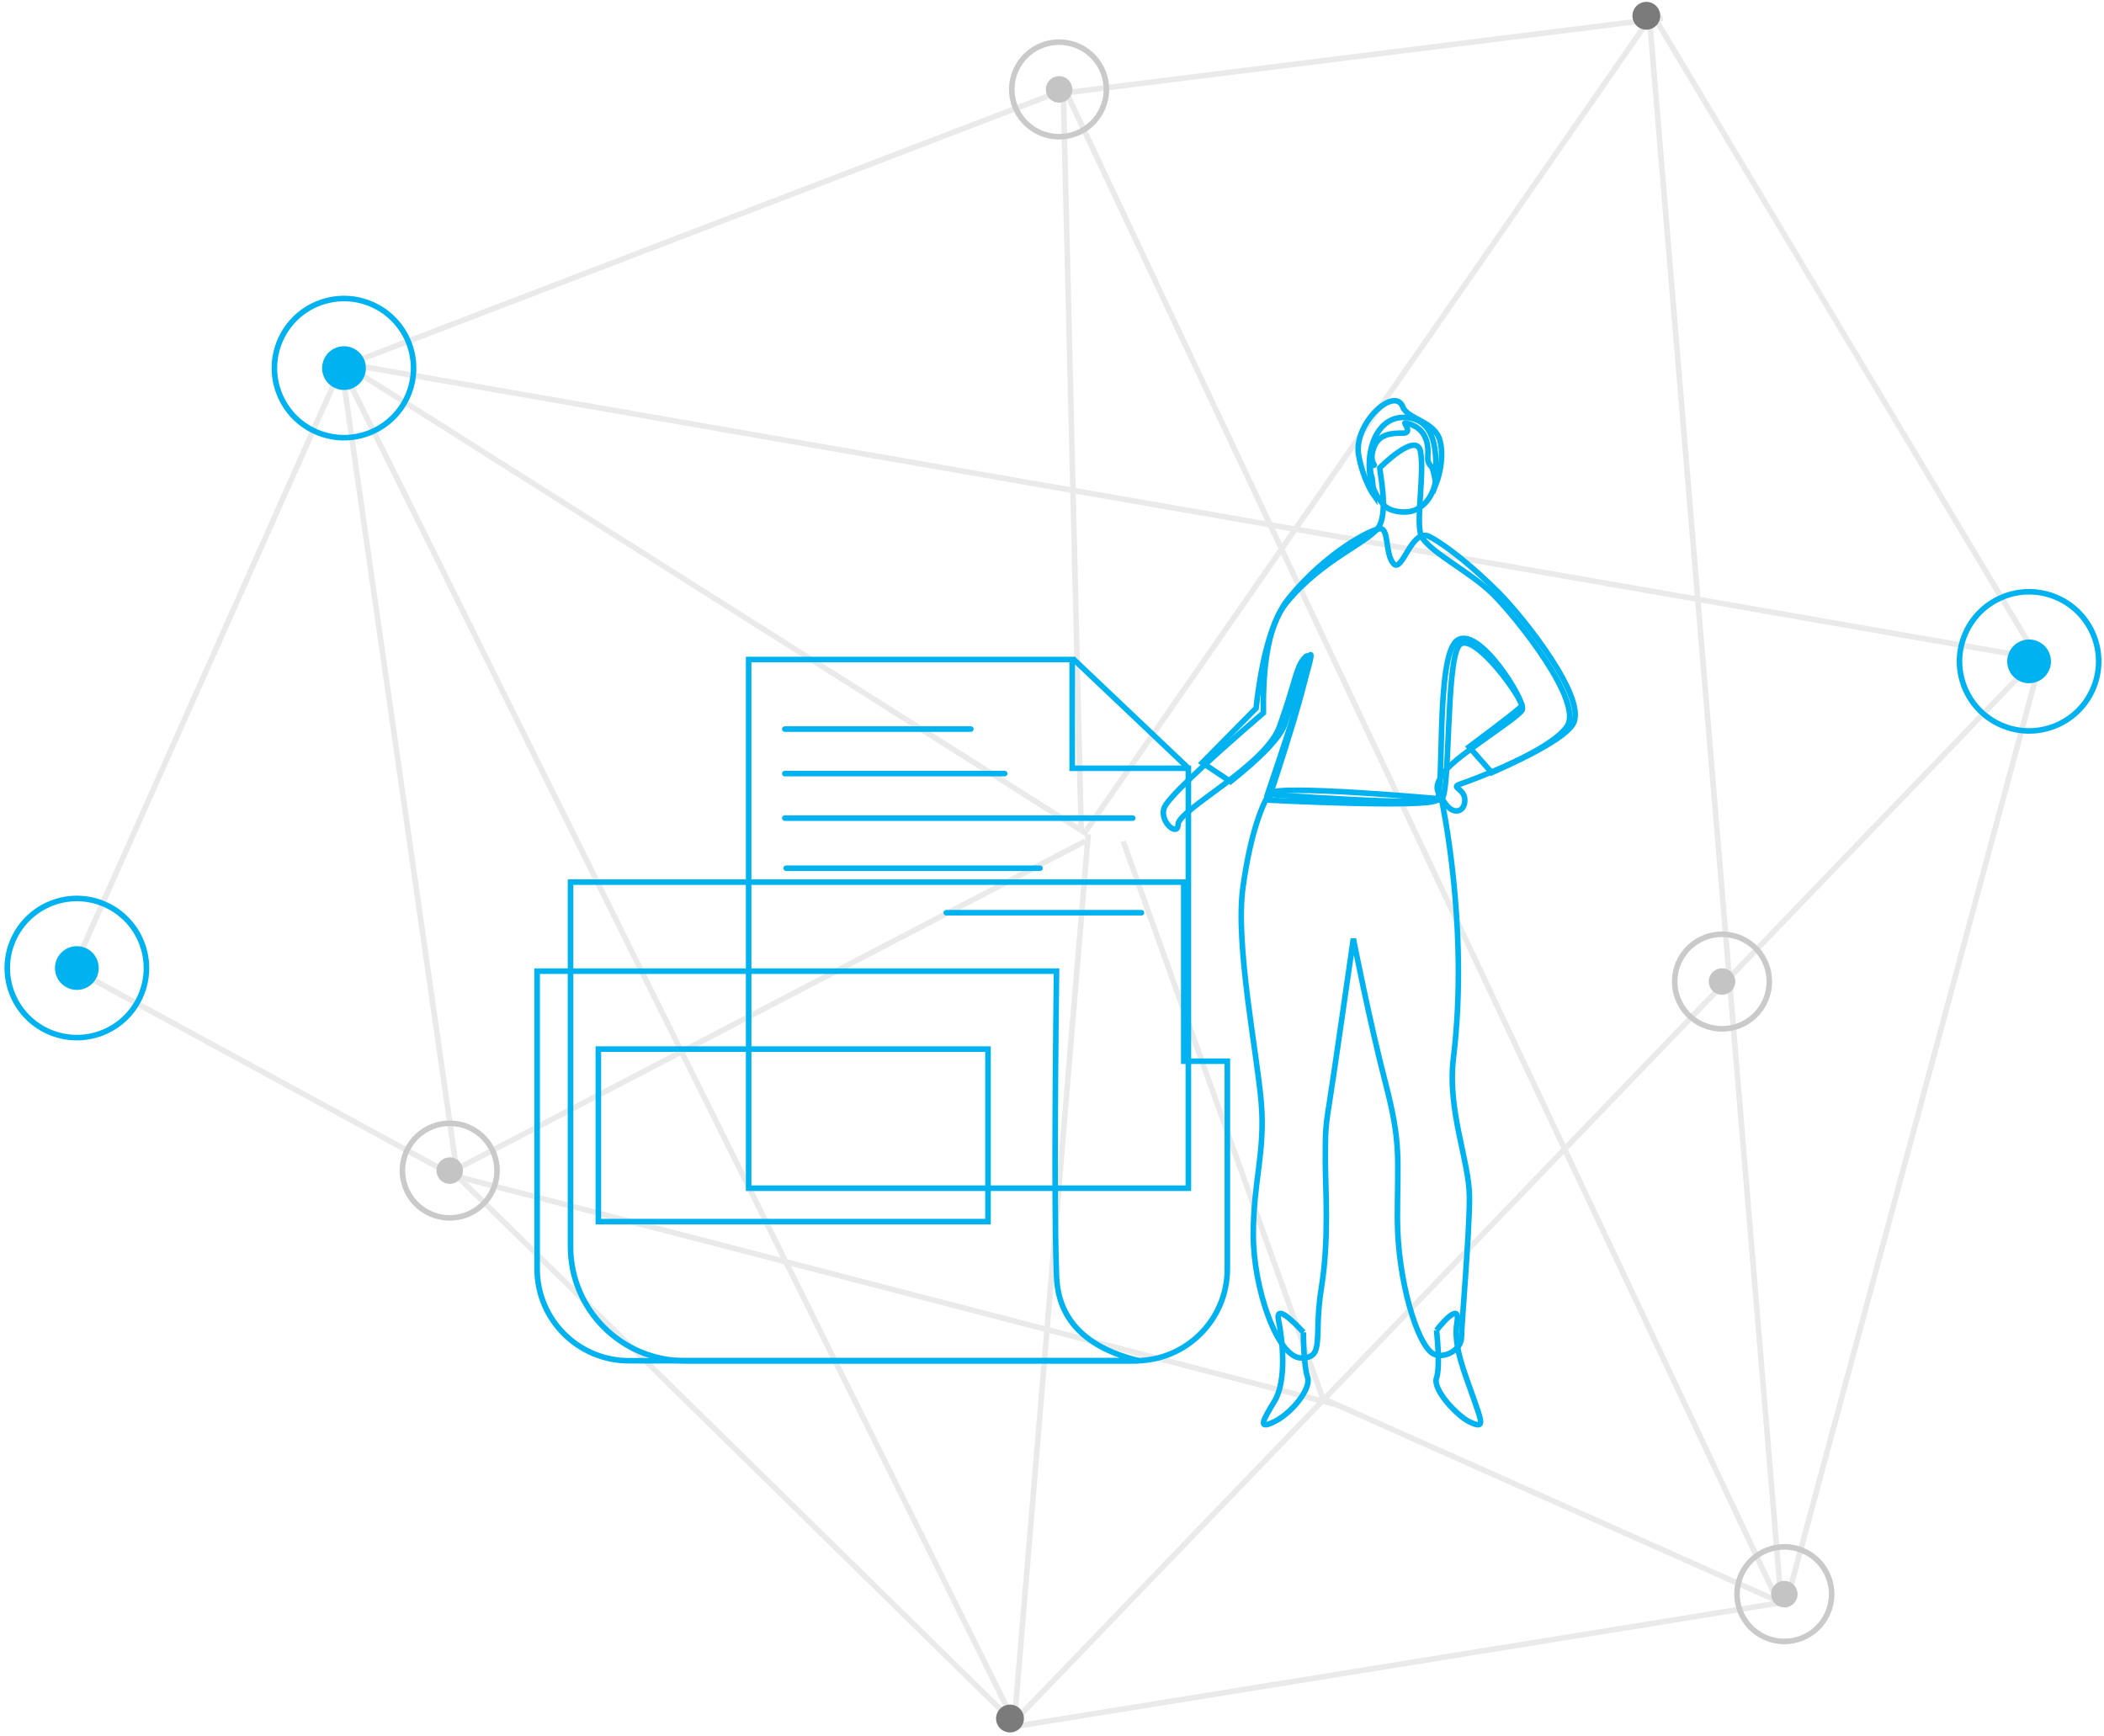 <?xml version="1.0" encoding="UTF-8"?>
<svg width="378px" height="312px" viewBox="0 0 378 312" version="1.1" xmlns="http://www.w3.org/2000/svg" xmlns:xlink="http://www.w3.org/1999/xlink">
    <!-- Generator: Sketch 49 (51002) - http://www.bohemiancoding.com/sketch -->
    <title>Rectangle 2</title>
    <desc>Created with Sketch.</desc>
    <defs>
        <path d="M6,40 L117.173,40 L117.173,72.18 L125,72.18 L125,110 C125,119.389 117.389,127 108,127 L27,127 C15.402,127 6,117.598 6,106 L6,40 Z" id="path-1"></path>
        <polygon id="path-2" points="0 0 59.129 0 59.129 19.545 80 19.545 80 96 0 96"></polygon>
        <path d="M0,56 L94.319,56 C93.972,84.018 93.972,102.471 94.319,111.361 C94.622,119.119 99.749,124.077 109.699,126.235 C110.666,126.445 110.501,126.7 109.205,127 L17,127 C7.611,127 1.14980138e-15,119.389 0,110 L0,56 Z" id="path-3"></path>
    </defs>
    <g id="How-does-bitcoin-work" stroke="none" stroke-width="1" fill="none" fill-rule="evenodd">
        <g id="22.01.18-Bitcoin.org_How-does-Bitcoin-work-Desktop-1200px--" transform="translate(-275, -2682)">
            <g id="//body" transform="translate(215, 574)">
                <g id="5" transform="translate(0, 2097)">
                    <g id="4th-illustration">
                        <g id="going-down-the-rabbit-hole">
                            <g id="Group" transform="translate(264.815, 151.761) rotate(-336) translate(-264.815, -151.761) translate(91.315, -13.739)">
                                <g id="Group-8" opacity="0.2" transform="translate(12, 1)" stroke="#979797">
                                    <path d="" id="Path-2"></path>
                                    <polyline id="Path-5" points="327.307 250.73 300.262 78.266 0 153.762 156.025 176.619 189.311 1.385"></polyline>
                                    <polyline id="Path-6" points="156.719 176.619 209.421 327.611 299.569 78.266"></polyline>
                                    <polyline id="Path-8" points="156.719 178.004 76.973 278.434 208.727 327.611"></polyline>
                                    <polyline id="Path-9" points="155.332 176.619 98.469 56.795 191.391 0.693"></polyline>
                                    <polygon id="Path-10" points="78.359 279.127 0 272.893 0 154.455"></polygon>
                                    <polyline id="Path-11" points="299.569 78.266 188.271 0 326.613 252.115 210.114 328.303 0 154.455 98.469 56.102 325.92 252.115"></polyline>
                                    <polyline id="Path-13" points="328 252.115 236.465 252.115 162.96 175.234"></polyline>
                                    <path d="M76.973,279.127 L239.239,252.115" id="Path-14"></path>
                                </g>
                                <g id="dots" transform="translate(101, 49)">
                                    <circle id="Oval-2" fill="#C4C4C4" cx="8.5" cy="8.5" r="2.38"></circle>
                                    <circle id="Oval-2" stroke="#CACACA" cx="8.5" cy="8.5" r="8.5"></circle>
                                </g>
                                <g id="dots" transform="translate(330, 243)">
                                    <circle id="Oval-2" fill="#C4C4C4" cx="8.5" cy="8.5" r="2.38"></circle>
                                    <circle id="Oval-2" stroke="#CACACA" cx="8.5" cy="8.5" r="8.5"></circle>
                                </g>
                                <g id="dots" transform="translate(275, 147)">
                                    <circle id="Oval-2" fill="#C4C4C4" cx="8.5" cy="8.5" r="2.38"></circle>
                                    <circle id="Oval-2" stroke="#CACACA" cx="8.5" cy="8.5" r="8.5"></circle>
                                </g>
                                <g id="dots" transform="translate(80, 271)">
                                    <circle id="Oval-2" fill="#C4C4C4" cx="8.5" cy="8.5" r="2.38"></circle>
                                    <circle id="Oval-2" stroke="#CACACA" cx="8.5" cy="8.5" r="8.5"></circle>
                                </g>
                                <circle id="Oval-2" fill="#7B7B7B" cx="220.5" cy="328.5" r="2.5"></circle>
                                <circle id="Oval-2" fill="#7B7B7B" cx="200.5" cy="2.5" r="2.5"></circle>
                                <g id="Group-7" transform="translate(0, 143)">
                                    <circle id="Oval-2" fill="#00b3f0" cx="12.5" cy="12.5" r="3.929"></circle>
                                    <circle id="Oval-2" stroke="#00b3f0" cx="12.5" cy="12.5" r="12.5"></circle>
                                </g>
                                <g id="Group-7" transform="translate(0, 261)">
                                    <circle id="Oval-2" fill="#00b3f0" cx="12.5" cy="12.5" r="3.929"></circle>
                                    <circle id="Oval-2" stroke="#00b3f0" cx="12.5" cy="12.5" r="12.5"></circle>
                                </g>
                                <g id="Group-7" transform="translate(298, 68)">
                                    <circle id="Oval-2" fill="#00b3f0" cx="12.5" cy="12.5" r="3.929"></circle>
                                    <circle id="Oval-2" stroke="#00b3f0" cx="12.5" cy="12.5" r="12.5"></circle>
                                </g>
                            </g>
                            <g id="person" transform="translate(269, 83)" fill="transparent">
                                <path d="M38.879,22.383 C37.416,25.331 28.636,28.279 22.051,36.387 C19.204,39.892 17.847,46.458 17.979,56.087 C6.546,65.944 0.592,71.661 0.116,73.24 C-0.651,75.783 2.643,78.375 2.643,76.164 C2.643,73.505 18.392,65.603 20.898,58.499 C24.007,49.689 23.771,48.133 25.292,46.294 C28.95,41.872 18.88,71.766 18.88,71.766 C18.88,71.766 47.659,73.24 49.123,71.766 C50.587,70.292 48.871,46.175 52.716,43.127 C56.562,40.079 65.22,54.076 64.488,55.551 C63.756,57.025 52.781,63.659 50.587,66.607 C48.391,69.555 49.123,70.081 50.587,72.291 C52.05,74.503 54.164,73.978 54.164,71.766 C54.164,69.555 51.318,69.555 53.513,68.818 C55.707,68.081 69.609,62.921 72.536,58.499 C75.463,54.076 63.756,39.335 59.366,34.912 C54.976,30.49 46.927,26.805 46.196,23.857 C45.465,20.908 46.927,12.8 46.196,9.115 C45.465,5.429 38.879,12.063 38.879,12.063 C38.879,12.8 40.343,19.434 38.879,22.383 Z" id="Fill-27" stroke="#00b3f0"></path>
                                <path d="M38.979,23 C37.377,23 29.163,27.341 22.563,35.468 C19.709,38.98 17.744,45.574 16.668,55.248 L7,65.043 L12.072,68.435 C17.731,63.916 20.966,60.505 21.779,58.203 C24.894,49.373 24.997,47.943 26.182,45.971 C28.442,42.21 18.726,70.715 18.726,70.715 C18.726,70.715 48.601,72.976 50.068,71.499 C51.535,70.022 50.801,47.861 53.001,44.167 C55.008,40.797 63.369,51.704 64.432,54.741 C64.5,54.936 61.335,57.425 54.935,62.209 L58.998,66.824 C67.32,63.145 72.166,60.272 73.535,58.203 C76.469,53.77 64.735,38.996 60.335,34.564 C55.935,30.132 51.065,26.13 47.84,24.429 C44.616,22.729 42.949,31.03 41.375,29.298 C39.801,27.566 40.581,23 38.979,23 Z" id="Fill-27" stroke="#00b3f0"></path>
                                <path d="M39.4,18.462 C39.4,18.462 40.2,20 43.4,20 C46.6,20 49,16.924 49,13.08 C49,9.236 49,3.853 44.2,3.084 C39.4,2.316 37,6.929 37,11.542 C37,16.156 39.4,18.462 39.4,18.462" id="Fill-3" stroke="#00b3f0"></path>
                                <path d="M43.445,3.985 C43.082,3.916 44.849,5.823 43.075,5.823 C41.301,5.823 38.641,5.823 37.754,8.581 C36.867,11.338 38.499,11.632 37.612,11.632 C36.725,11.632 37.525,13.942 37.525,13.942 L37.826,17 C37.826,17 35.907,14.312 35.093,9.794 C34.086,4.206 41.538,-2.745 43.029,1.117 C43.905,3.384 48.849,3.618 49.736,7.295 C50.623,10.972 48.991,15.018 48.991,15.018 C48.991,15.018 48.639,12.848 48.245,11.929 C48.245,11.929 47.5,11.304 47.5,10.384 C47.5,9.465 48.248,4.904 43.445,3.985" id="Fill-56" stroke="#00b3f0"></path>
                                <path d="M49.08,167.024 C49.08,167.024 49.816,173.458 49.08,175.601 C48.343,177.746 52.891,182.453 54.974,183.464 C57.921,184.894 57.184,183.464 55.712,179.175 C54.237,174.886 52.027,169.883 52.763,165.595 C53.501,161.307 49.08,167.024 49.08,167.024" id="Fill-30" stroke="#00b3f0"></path>
                                <path d="M25.161,167.389 C25.161,167.389 25.161,173.225 25.904,175.415 C26.647,177.604 22.932,181.981 19.96,183.441 C16.988,184.9 17.731,183.441 19.96,179.792 C22.189,176.144 21.446,168.848 20.703,165.2 C19.96,161.551 25.161,167.389 25.161,167.389" id="Fill-32" stroke="#00b3f0"></path>
                                <path d="M52.123,118.084 C50.96,127.639 55,136.548 55,143.196 C55,149.842 53.561,166.091 53.561,168.306 C53.561,170.522 50.456,172.252 48.527,171.261 C45.65,169.784 42.054,157.967 42.054,146.888 C42.054,135.81 42.773,133.594 39.897,122.515 C37.019,111.437 34.143,96.666 34.143,96.666 C34.143,96.666 30.547,121.777 29.827,126.208 C29.108,130.64 29.108,131.378 29.108,136.548 C29.108,141.718 29.827,150.581 28.39,159.444 C26.951,168.306 29.108,172 24.793,172 C20.478,172 16.163,159.444 16.163,149.842 C16.163,140.241 18.321,135.071 17.601,126.208 C16.882,117.346 12.87,97.737 14.309,87.397 C15.747,77.057 17.971,72.283 19.049,70.57 C20.126,68.856 49.966,71.554 49.966,71.554 C49.966,71.554 55,94.45 52.123,118.084 Z" id="Fill-36" stroke="#00b3f0"></path>
                            </g>
                            <g id="folder" transform="translate(156, 129)">
                                <g id="Rectangle-2">
                                    <use fill="transparent" fill-rule="evenodd" xlink:href="#path-1"></use>
                                    <path stroke="#00b3f0" stroke-width="1" d="M6.5,40.5 L6.5,106 C6.5,117.322 15.678,126.5 27,126.5 L108,126.5 C117.113,126.5 124.5,119.113 124.5,110 L124.5,72.68 L116.673,72.68 L116.673,40.5 L6.5,40.5 Z"></path>
                                </g>
                                <g id="doc" transform="translate(38, 0)">
                                    <g id="Rectangle-3">
                                        <use fill="transparent" fill-rule="evenodd" xlink:href="#path-2"></use>
                                        <path stroke="#00b3f0" stroke-width="1" d="M0.5,0.5 L0.5,95.5 L79.5,95.5 L79.5,20.045 L58.629,20.045 L58.629,0.5 L0.5,0.5 Z"></path>
                                    </g>
                                    <path d="M7,21 L46.5,21" id="Path-108" stroke="#00b3f0" stroke-linecap="round" stroke-linejoin="round"></path>
                                    <path d="M7,13 L40.423,13" id="Path-109" stroke="#00b3f0" stroke-linecap="round" stroke-linejoin="round"></path>
                                    <path d="M69.5,29 L7,29" id="Path-111" stroke="#00b3f0" stroke-linecap="round" stroke-linejoin="round"></path>
                                    <path d="M52.84,38 L7.243,38" id="Path-112" stroke="#00b3f0" stroke-linecap="round" stroke-linejoin="round"></path>
                                    <path d="M71.071,46 L36,46" id="Path-112-Copy" stroke="#00b3f0" stroke-linecap="round" stroke-linejoin="round"></path>
                                    <path d="M58.712,0.302 L79.348,19.884" id="Path-29" stroke="#00b3f0"></path>
                                </g>
                                <g id="Rectangle">
                                    <use fill="transparent" fill-rule="evenodd" xlink:href="#path-3"></use>
                                    <path stroke="#00b3f0" stroke-width="1" d="M0.5,56.5 L0.5,110 C0.5,119.113 7.887,126.5 17,126.5 L108.62,126.5 C99.099,124.185 94.122,119.131 93.82,111.38 C93.474,102.533 93.472,84.242 93.813,56.5 L0.5,56.5 Z M109.147,126.5 L109.205,126.5 L109.092,126.513 C109.11,126.509 109.129,126.504 109.147,126.5 Z"></path>
                                </g>
                                <rect id="Rectangle-4" stroke="#00b3f0" x="11.5" y="70.5" width="70" height="31"></rect>
                            </g>
                        </g>
                    </g>
                </g>
            </g>
        </g>
    </g>
</svg>